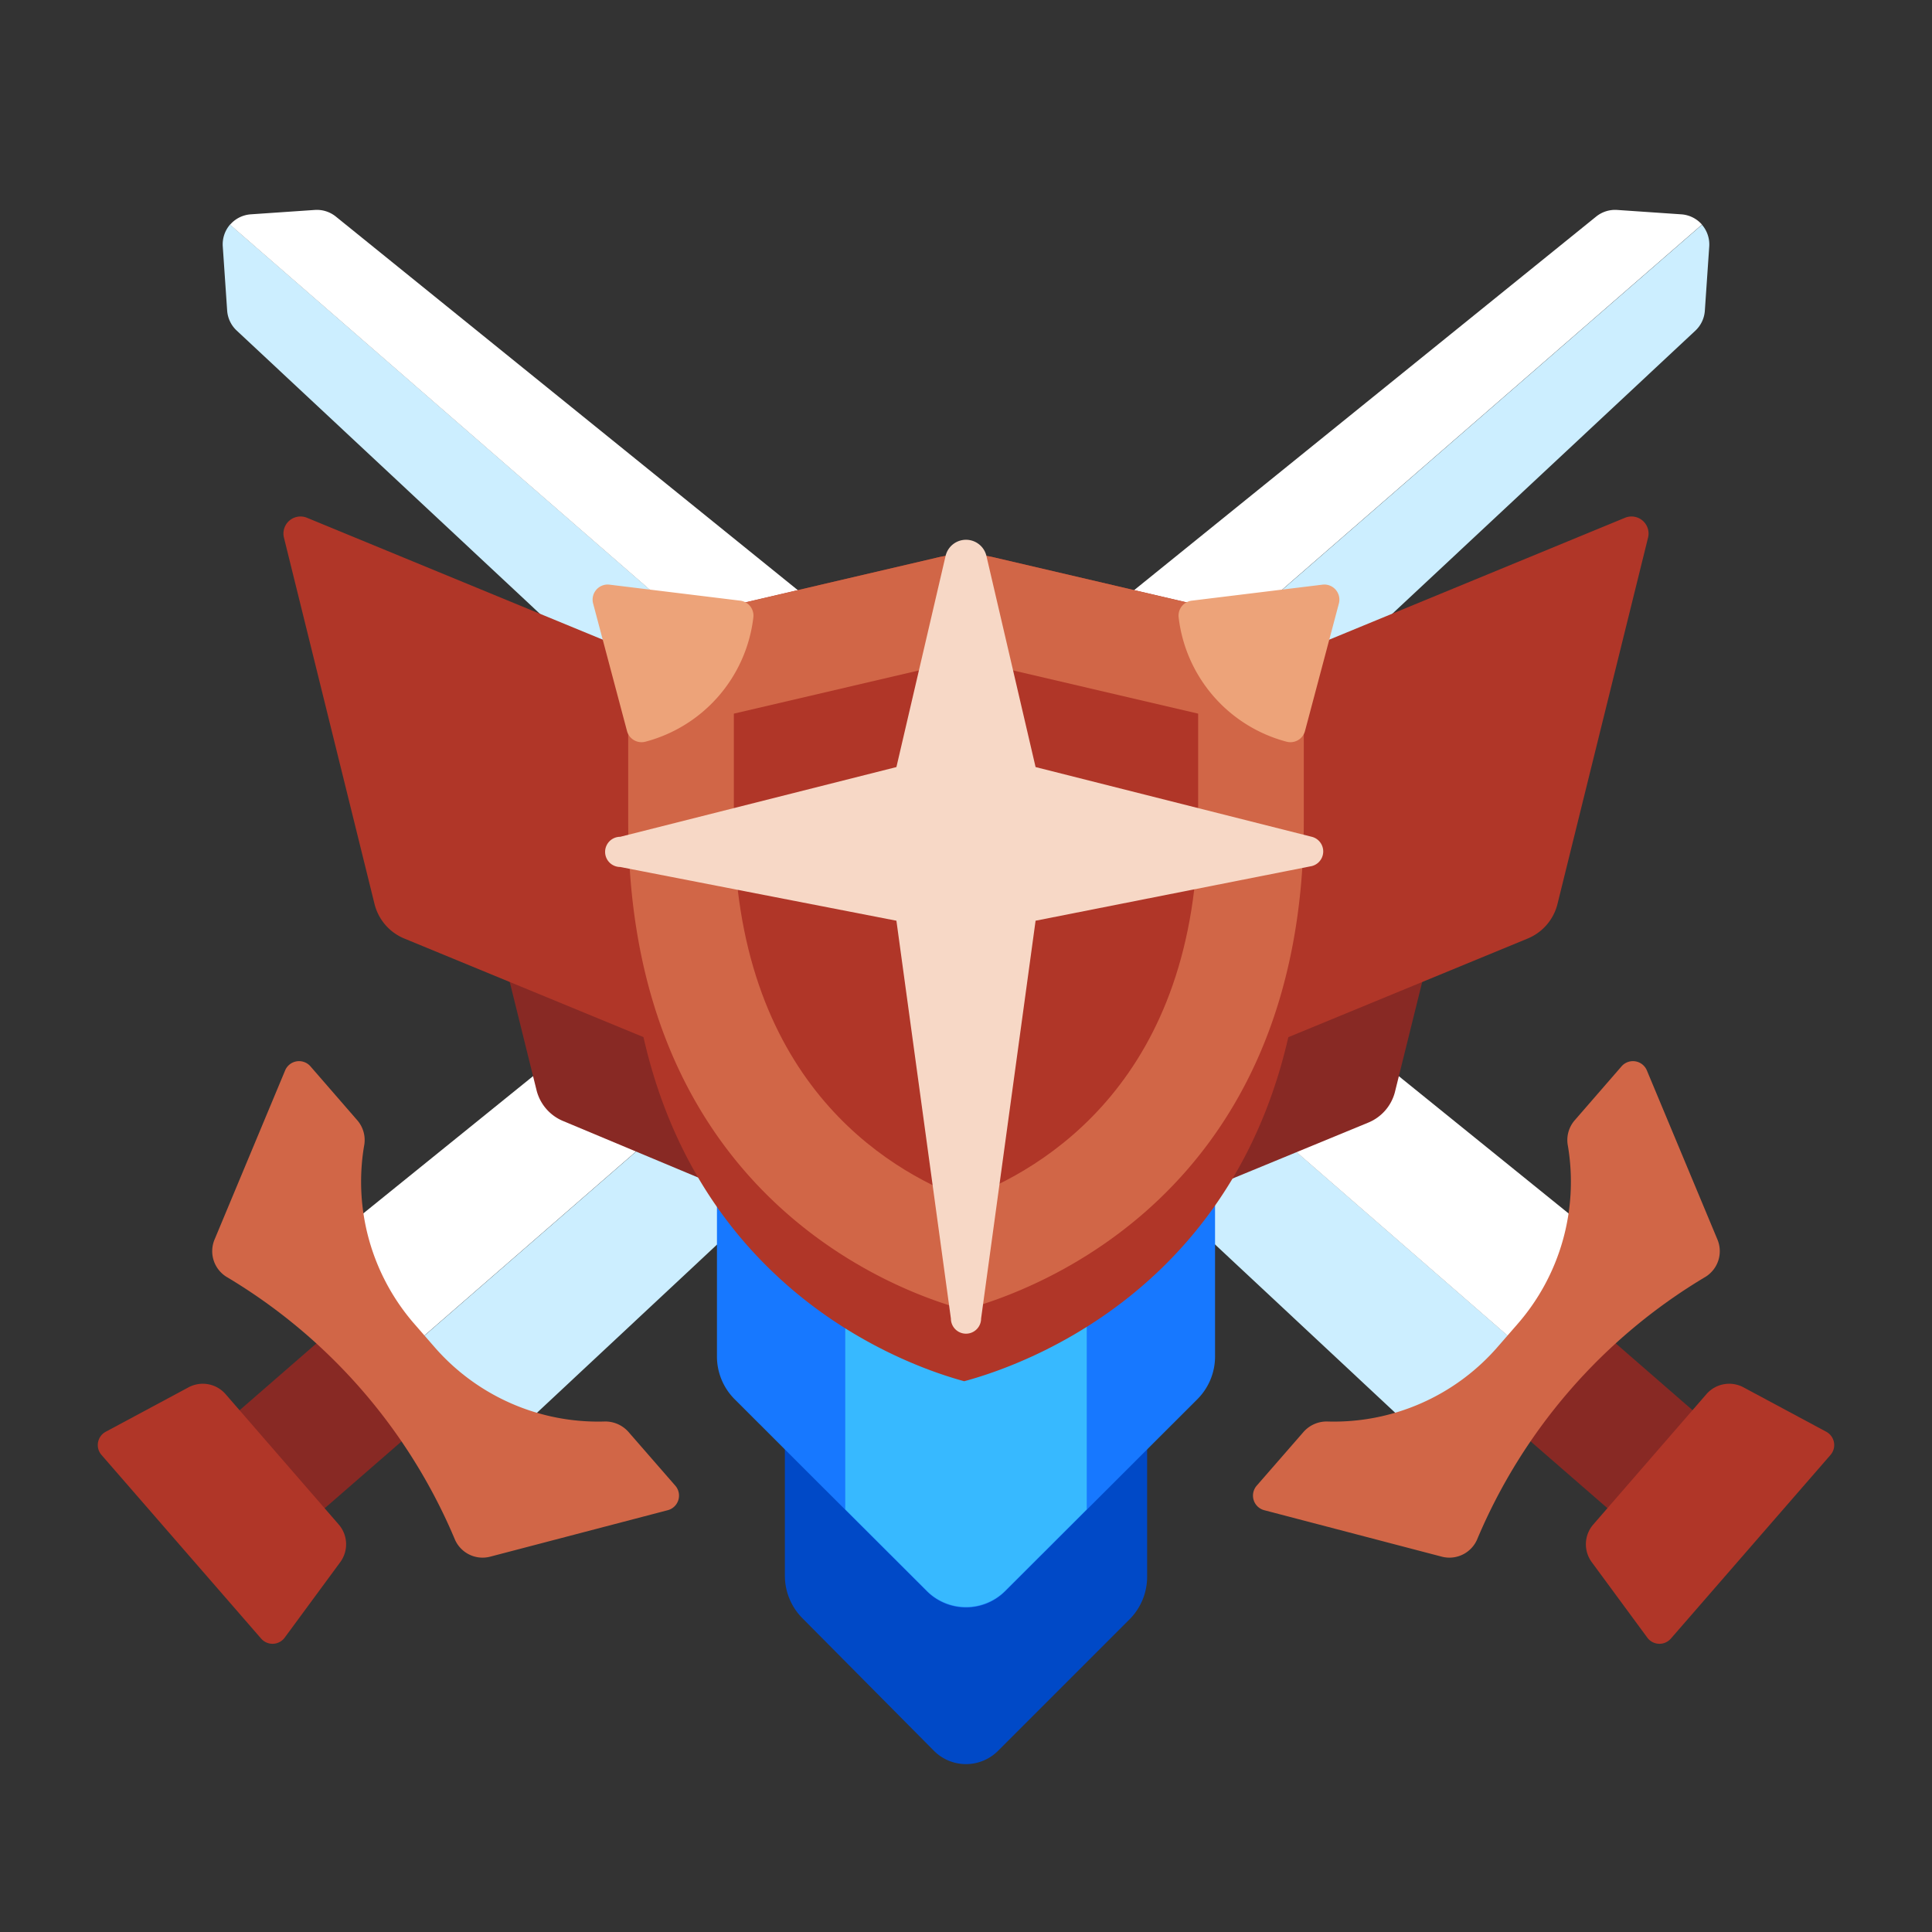 <svg xmlns="http://www.w3.org/2000/svg" viewBox="0 0 128 128"><rect x="0" y="0" width="128" height="128" fill="#333333" stroke="none"/><defs><style>.cls-1{fill:#fff;}.cls-2{fill:#cef;}.cls-3{fill:#882924;}.cls-4{fill:#d16647;}.cls-5{fill:#b03628;}.cls-6{opacity:0;}.cls-7{fill:#1a1a1a;}.cls-8{fill:#0049c7;}.cls-9{fill:#1778ff;}.cls-10{fill:#37b9ff;}.cls-11{fill:#eda379;}.cls-12{fill:#f7d8c6;}</style></defs><title>shield-bronze-11</title><g id="Layer_2" data-name="Layer 2"><g id="Shield"><path class="cls-1" d="M111.39,14.2l-4.24-.29a2,2,0,0,0-1.39.43L19.47,84.11l5.89,6.77,87.4-76A2,2,0,0,0,111.39,14.2Z"/><path class="cls-2" d="M112.76,14.89l-87.4,76,5.88,6.76,81.09-75.75a2,2,0,0,0,.62-1.31l.29-4.24A2,2,0,0,0,112.76,14.89Z"/><path class="cls-2" d="M14.76,16.34l.29,4.24a2,2,0,0,0,.62,1.31L96.76,97.64l5.88-6.76-87.4-76A2,2,0,0,0,14.76,16.34Z"/><path class="cls-1" d="M22.24,14.34a2,2,0,0,0-1.39-.43l-4.24.29a2,2,0,0,0-1.37.69l87.4,76,5.89-6.77Z"/><rect class="cls-3" x="15.42" y="89.31" width="8.6" height="12.94" transform="translate(79.06 18.05) rotate(48.99)"/><path class="cls-4" d="M44.22,100.06l-11.73,3.07A2,2,0,0,1,30.14,102,36.89,36.89,0,0,0,15,84.59a2,2,0,0,1-.78-2.48l4.67-11.19a1,1,0,0,1,1.68-.27l3.1,3.57a2,2,0,0,1,.45,1.71,14.34,14.34,0,0,0,3.33,11.78l1.34,1.54A14.37,14.37,0,0,0,40,94.18a2.05,2.05,0,0,1,1.63.68l3.11,3.57A1,1,0,0,1,44.22,100.06Z"/><path class="cls-5" d="M7,94.86l5.48-2.94a2,2,0,0,1,2.46.44L22.44,101a2,2,0,0,1,.1,2.5l-3.68,5a1,1,0,0,1-1.56.06L6.73,96.4A1,1,0,0,1,7,94.86Z"/><rect class="cls-3" x="103.98" y="89.31" width="8.6" height="12.94" transform="translate(251.6 76.91) rotate(131.01)"/><path class="cls-4" d="M83.78,100.06l11.73,3.07A2,2,0,0,0,97.86,102,36.89,36.89,0,0,1,113,84.59a2,2,0,0,0,.78-2.48l-4.67-11.19a1,1,0,0,0-1.68-.27l-3.1,3.57a2,2,0,0,0-.45,1.71,14.34,14.34,0,0,1-3.33,11.78l-1.34,1.54A14.37,14.37,0,0,1,88,94.18a2.05,2.05,0,0,0-1.63.68l-3.11,3.57A1,1,0,0,0,83.78,100.06Z"/><path class="cls-5" d="M121,94.86l-5.48-2.94a2,2,0,0,0-2.46.44L105.56,101a2,2,0,0,0-.1,2.5l3.68,5a1,1,0,0,0,1.56.06L121.27,96.4A1,1,0,0,0,121,94.86Z"/><g class="cls-6"><rect class="cls-7" width="128" height="128"/></g><path class="cls-3" d="M51,62.08,31,53.86l4.56,18.42a3,3,0,0,0,1.77,2L51,80Z"/><path class="cls-3" d="M97,53.86l-20,8.22V80l13.64-5.62a3,3,0,0,0,1.77-2Z"/><path class="cls-5" d="M46.44,45.06,20.33,34.3a1.13,1.13,0,0,0-1.52,1.31l6,24.27a3.35,3.35,0,0,0,2,2.31l19.63,8.09Z"/><path class="cls-5" d="M107.67,34.3,81.56,45.06V70.28l19.63-8.09a3.35,3.35,0,0,0,2-2.31l6-24.27A1.13,1.13,0,0,0,107.67,34.3Z"/><path class="cls-8" d="M52,94v10.39a4,4,0,0,0,1.17,2.83L61.88,116a3,3,0,0,0,4.24,0l8.74-8.74A4,4,0,0,0,76,104.39V94Z"/><path class="cls-9" d="M47.5,75V89.87a4,4,0,0,0,1.17,2.83L61.4,105.42a3.67,3.67,0,0,0,5.2,0L79.33,92.7a4,4,0,0,0,1.17-2.83V75Z"/><path class="cls-10" d="M72,75H56v25l5.4,5.39a3.67,3.67,0,0,0,5.2,0L72,100Z"/><path class="cls-5" d="M62.18,36.92,43.94,41.18a3,3,0,0,0-2.32,2.93v15c0,24.88,17.91,31.22,22.26,32.4,4.4-1.18,22.5-7.52,22.5-32.4v-15a3,3,0,0,0-2.32-2.93L65.82,36.92A8.28,8.28,0,0,0,62.18,36.92Z"/><path class="cls-4" d="M62.18,36.92,43.94,41.18a3,3,0,0,0-2.32,2.93V54.38c0,24.87,17.91,31.22,22.26,32.39,4.4-1.17,22.5-7.52,22.5-32.39V44.11a3,3,0,0,0-2.32-2.93L65.82,36.92A8.28,8.28,0,0,0,62.18,36.92Z"/><path class="cls-5" d="M63.89,79.43c-5.16-1.93-15.27-7.9-15.27-25.05v-7.1L64,43.69l15.38,3.59v7.1C79.38,71.53,69.12,77.51,63.89,79.43Z"/><path class="cls-11" d="M88.7,40l-2.24,8.43a1,1,0,0,1-1.22.71h0a9.69,9.69,0,0,1-7.15-8.22h0A1,1,0,0,1,79,39.79l8.66-1.06A1,1,0,0,1,88.7,40Z"/><path class="cls-11" d="M39.3,40l2.24,8.43a1,1,0,0,0,1.22.71h0a9.69,9.69,0,0,0,7.15-8.22h0A1,1,0,0,0,49,39.79l-8.66-1.06A1,1,0,0,0,39.3,40Z"/><path class="cls-12" d="M86.91,55.44l-18.3-4.62-3.26-14a1.39,1.39,0,0,0-2.7,0l-3.26,14-18.3,4.62a1,1,0,0,0,0,2L59.39,61,63,87.36a1,1,0,0,0,2,0L68.61,61l18.3-3.62A1,1,0,0,0,86.91,55.44Z"/></g></g></svg>